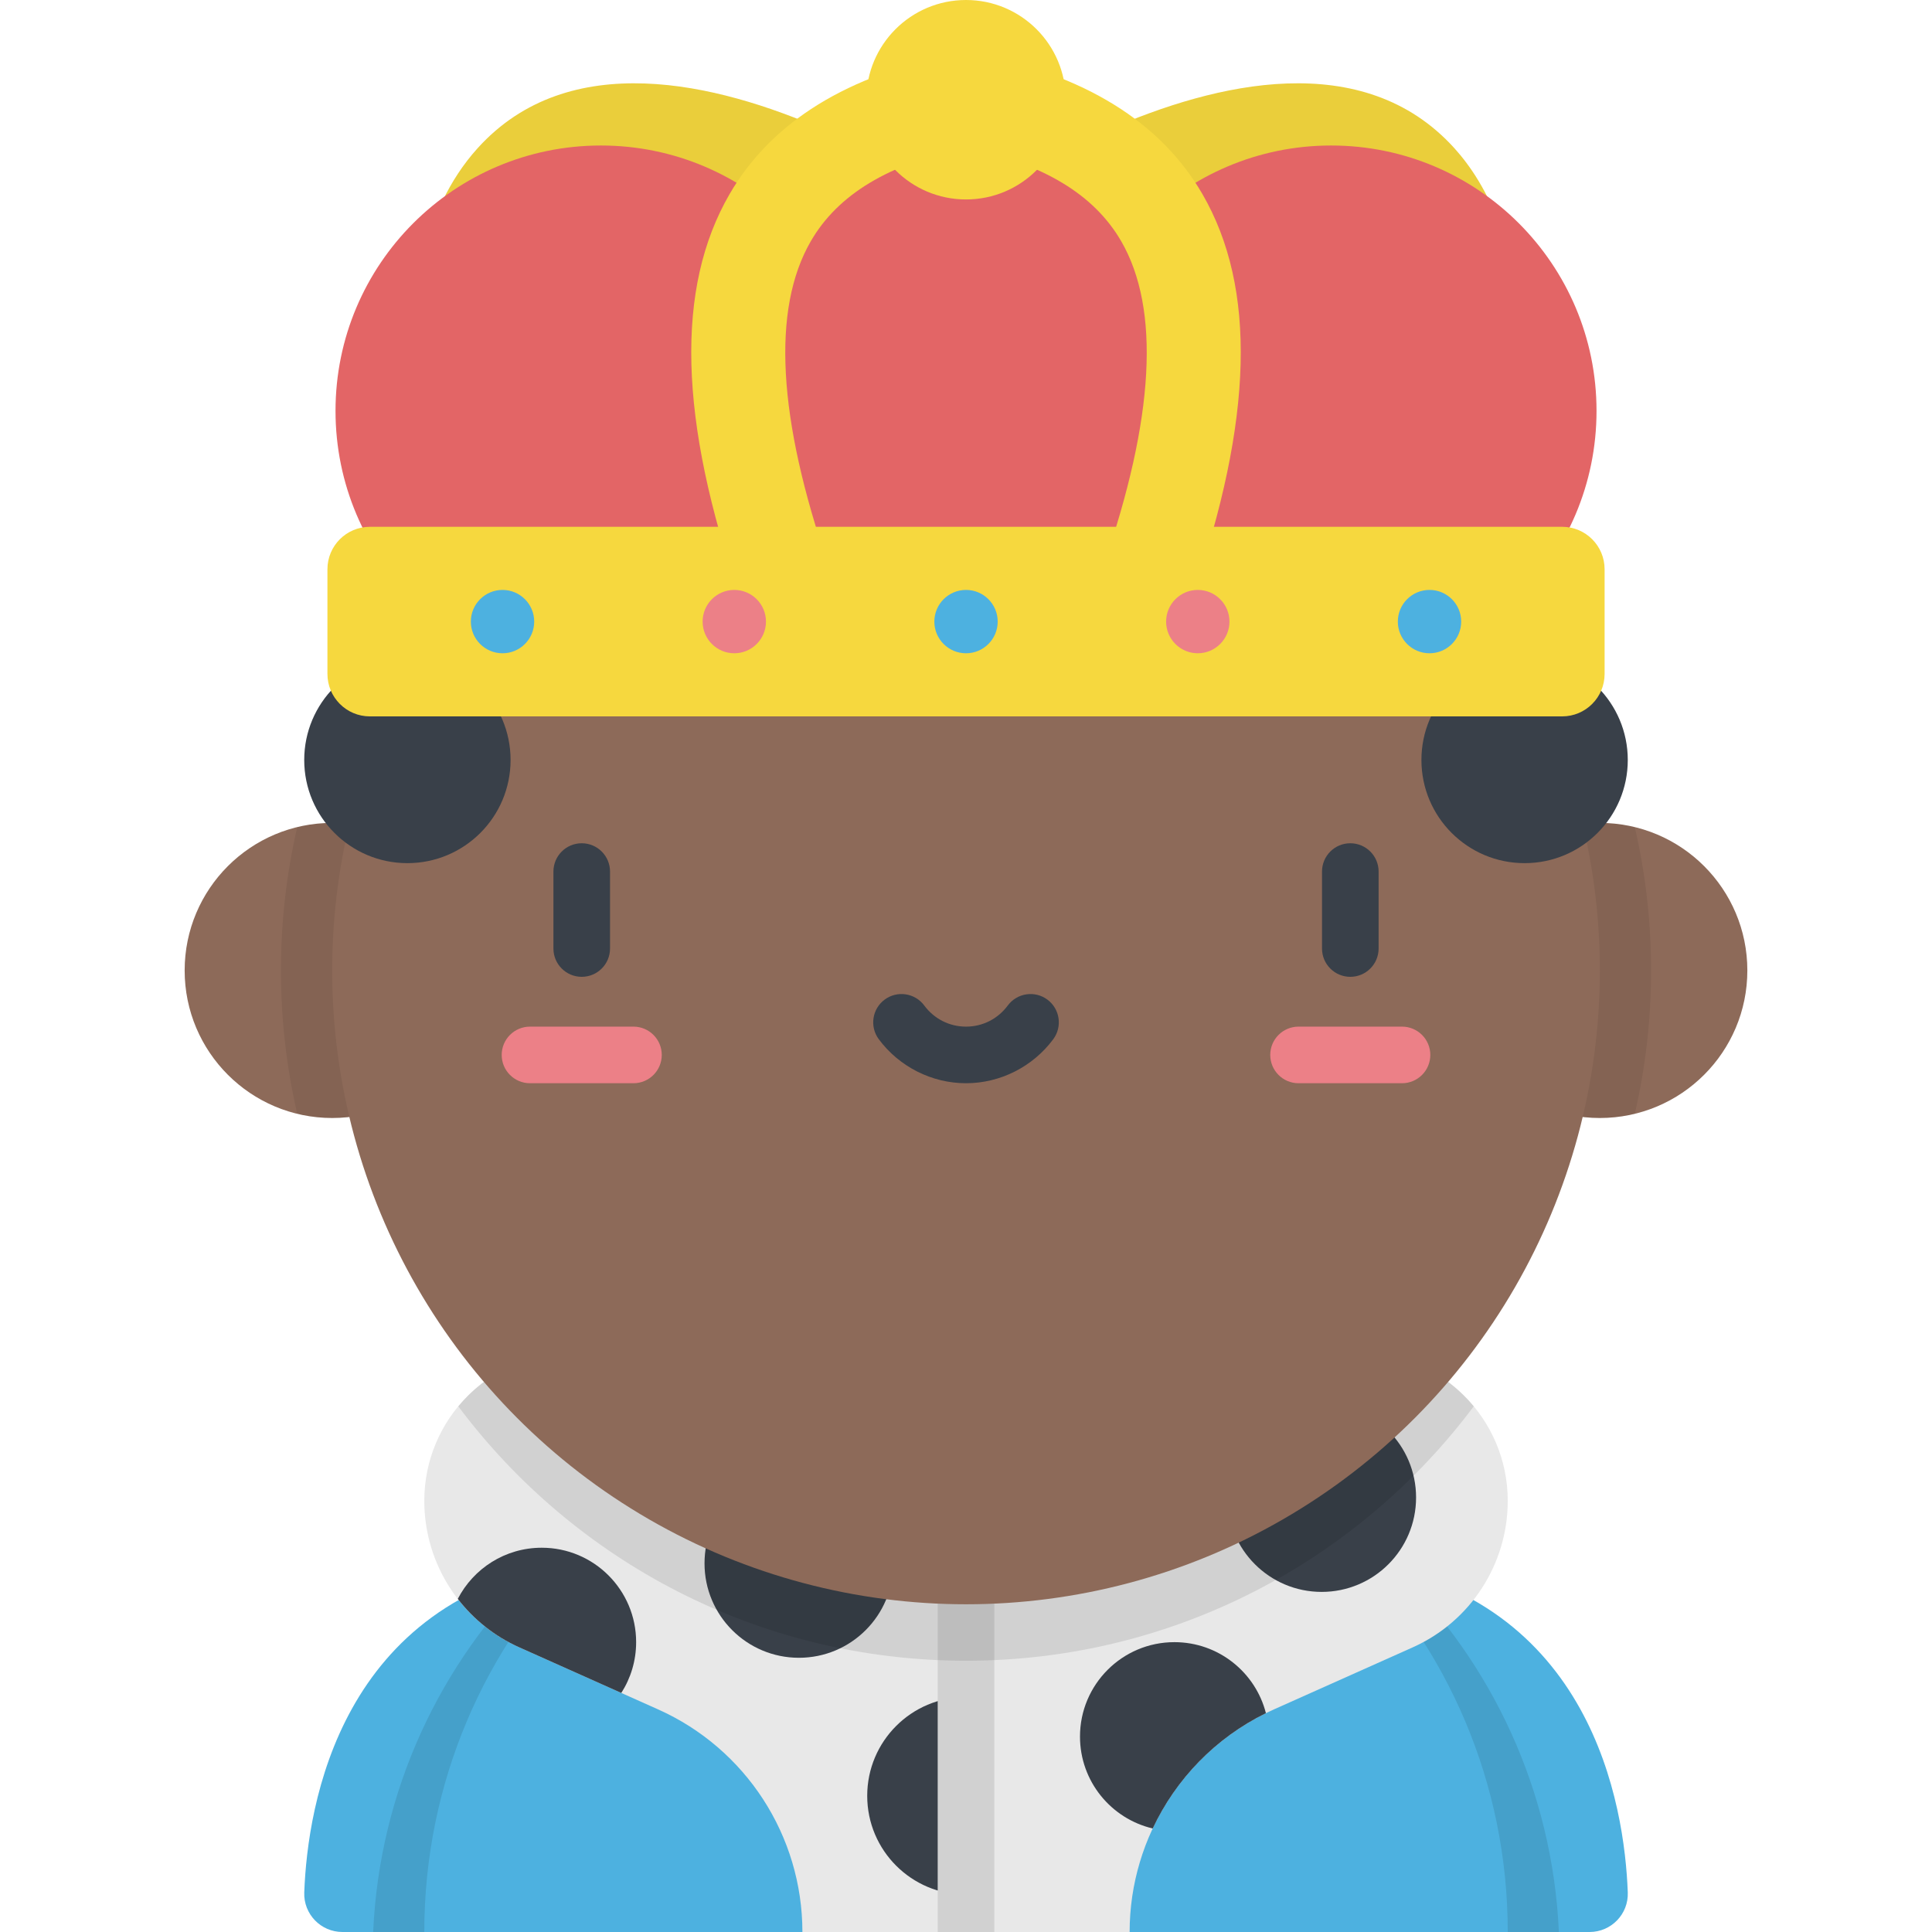 <?xml version="1.0" encoding="iso-8859-1"?>
<!-- Generator: Adobe Illustrator 19.0.0, SVG Export Plug-In . SVG Version: 6.00 Build 0)  -->
<svg version="1.1" id="Layer_1" xmlns="http://www.w3.org/2000/svg" xmlns:xlink="http://www.w3.org/1999/xlink" x="0px" y="0px"
	 viewBox="0 0 512 512" style="enable-background:new 0 0 512 512;" xml:space="preserve">
<path style="fill:#4DB1E0;" d="M151.044,414.07c-60.922,9.74-69.542,64.223-70.412,87.444C80.418,507.246,85.019,512,90.756,512
	h60.288V414.07z"/>
<path style="opacity:0.1;enable-background:new    ;" d="M141.889,415.974C116.722,440.607,100.583,474.42,98.89,512h52.154v-97.93
	C147.846,414.581,144.805,415.227,141.889,415.974z"/>
<path style="fill:#4DB1E0;" d="M360.966,414.07c60.922,9.74,69.542,64.223,70.412,87.444c0.215,5.733-4.387,10.486-10.123,10.486
	h-60.288v-97.93H360.966z"/>
<path style="opacity:0.1;enable-background:new    ;" d="M370.121,415.974c25.166,24.633,41.306,58.446,42.999,96.026h-52.154
	v-97.93C364.164,414.581,367.205,415.227,370.121,415.974z"/>
<path style="fill:#4DB1E0;" d="M399.567,512c0-79.287-64.275-143.562-143.562-143.562S112.443,432.713,112.443,512H399.567z"/>
<path style="fill:#E8E8E8;" d="M399.567,397.74L399.567,397.74c0,16.773-9.859,31.979-25.172,38.823l-36.775,16.438
	c-23.271,10.402-38.254,33.509-38.256,58.999l0,0h-86.718l0,0c-0.002-25.49-14.986-48.597-38.256-58.999l-36.775-16.438
	c-15.313-6.844-25.172-22.05-25.172-38.823l0,0c0-21.74,17.624-39.364,39.364-39.364h208.395
	C381.943,358.376,399.567,376,399.567,397.74z"/>
<g>
	<path style="fill:#394049;" d="M143.559,410.164c-9.686,0-18.08,5.506-22.239,13.556c4.209,5.453,9.748,9.917,16.295,12.843
		l27.035,12.085c2.486-3.887,3.933-8.503,3.933-13.46C168.583,421.367,157.379,410.164,143.559,410.164z"/>
	<circle style="fill:#394049;" cx="211.725" cy="414.31" r="25.02"/>
	<path style="fill:#394049;" d="M256.005,449.73c-14.461,0-26.184,11.723-26.184,26.184s11.723,26.184,26.184,26.184V449.73z"/>
	<path style="fill:#394049;" d="M311.233,435.188c-13.82,0-25.024,11.204-25.024,25.024c0,11.841,8.227,21.754,19.275,24.353
		c6.137-13.078,16.589-23.971,29.996-30.559C332.719,443.188,322.91,435.188,311.233,435.188z"/>
	<circle style="fill:#394049;" cx="350.255" cy="396.85" r="25.02"/>
</g>
<rect x="248.505" y="413.73" style="fill:#E8E8E8;" width="15" height="98.27"/>
<rect x="248.505" y="413.73" style="opacity:0.1;enable-background:new    ;" width="15" height="98.27"/>
<circle style="fill:#8D6A59;" cx="88.035" cy="257.18" r="39.1"/>
<path style="opacity:0.07;enable-background:new    ;" d="M88.04,218.086c-3.195,0-6.297,0.392-9.27,1.115
	c-2.821,12.205-4.313,24.919-4.313,37.981c0,13.062,1.492,25.776,4.313,37.981c2.973,0.723,6.075,1.115,9.27,1.115
	c21.592,0,39.096-17.504,39.096-39.096C127.136,235.59,109.633,218.086,88.04,218.086z"/>
<circle style="fill:#8D6A59;" cx="423.965" cy="257.18" r="39.1"/>
<path style="opacity:0.07;enable-background:new    ;" d="M423.97,218.086c3.195,0,6.297,0.392,9.27,1.115
	c2.821,12.205,4.313,24.919,4.313,37.981c0,13.062-1.492,25.776-4.313,37.981c-2.973,0.723-6.075,1.115-9.27,1.115
	c-21.592,0-39.096-17.504-39.096-39.096C384.874,235.59,402.377,218.086,423.97,218.086z"/>
<path style="opacity:0.1;enable-background:new    ;" d="M360.202,358.376H151.808c-12.222,0-23.143,5.571-30.363,14.311
	c30.632,40.931,79.503,67.422,134.561,67.422s103.928-26.491,134.561-67.422C383.346,363.947,372.425,358.376,360.202,358.376z"/>
<circle style="fill:#8D6A59;" cx="256.005" cy="257.18" r="167.97"/>
<g>
	<path style="fill:#394049;" d="M154.164,258.869c-4.143,0-7.5-3.357-7.5-7.5v-20.397c0-4.143,3.357-7.5,7.5-7.5s7.5,3.357,7.5,7.5
		v20.397C161.664,255.512,158.307,258.869,154.164,258.869z"/>
	<path style="fill:#394049;" d="M357.846,258.869c-4.143,0-7.5-3.357-7.5-7.5v-20.397c0-4.143,3.357-7.5,7.5-7.5s7.5,3.357,7.5,7.5
		v20.397C365.346,255.512,361.988,258.869,357.846,258.869z"/>
</g>
<g>
	<path style="fill:#EC8087;" d="M167.874,287.067h-27.419c-4.143,0-7.5-3.357-7.5-7.5s3.357-7.5,7.5-7.5h27.419
		c4.143,0,7.5,3.357,7.5,7.5S172.017,287.067,167.874,287.067z"/>
	<path style="fill:#EC8087;" d="M371.548,287.067h-27.419c-4.143,0-7.5-3.357-7.5-7.5s3.357-7.5,7.5-7.5h27.419
		c4.142,0,7.5,3.357,7.5,7.5S375.69,287.067,371.548,287.067z"/>
</g>
<g>
	<path style="fill:#394049;" d="M256.005,287.067c-9.058,0-17.701-4.362-23.12-11.669c-2.467-3.327-1.77-8.024,1.557-10.492
		c3.326-2.465,8.024-1.772,10.492,1.557c2.642,3.562,6.677,5.605,11.071,5.605s8.43-2.043,11.071-5.605
		c2.469-3.327,7.167-4.023,10.492-1.557c3.327,2.468,4.023,7.165,1.557,10.492C273.706,282.705,265.063,287.067,256.005,287.067z"/>
	<circle style="fill:#394049;" cx="107.965" cy="201.4" r="27.343"/>
	<circle style="fill:#394049;" cx="404.035" cy="201.4" r="27.343"/>
</g>
<path style="fill:#F6D83E;" d="M124.131,154.032c-8.126-14.365-13.71-35.717-14.574-55.724c-0.754-17.51,1.585-41.965,17.022-59.036
	c24.184-26.742,63.307-17.378,91.869-4.815l-10.019,22.78c-21.068-9.266-49.162-17.007-63.39-1.272
	c-17.055,18.859-11.389,64.35,0.755,85.815L124.131,154.032z"/>
<path style="opacity:0.05;enable-background:new    ;" d="M124.131,154.032c-8.126-14.365-13.71-35.717-14.574-55.724
	c-0.754-17.51,1.585-41.965,17.022-59.036c24.184-26.742,63.307-17.378,91.869-4.815l-10.019,22.78
	c-21.068-9.266-49.162-17.007-63.39-1.272c-17.055,18.859-11.389,64.35,0.755,85.815L124.131,154.032z"/>
<path style="fill:#F6D83E;" d="M387.873,154.032l-21.662-12.253c12.143-21.465,17.809-66.956,0.754-85.815
	c-14.228-15.734-42.325-7.992-63.39,1.272l-10.019-22.78c28.562-12.563,67.685-21.929,91.869,4.815
	c8.52,9.422,18.39,27.313,17.022,59.036C401.583,118.315,395.998,139.667,387.873,154.032z"/>
<path style="opacity:0.05;enable-background:new    ;" d="M387.873,154.032l-21.662-12.253
	c12.143-21.465,17.809-66.956,0.754-85.815c-14.228-15.734-42.325-7.992-63.39,1.272l-10.019-22.78
	c28.562-12.563,67.685-21.929,91.869,4.815c8.52,9.422,18.39,27.313,17.022,59.036C401.583,118.315,395.998,139.667,387.873,154.032
	z"/>
<g>
	<circle style="fill:#E36566;" cx="159.245" cy="108.89" r="70.33"/>
	<circle style="fill:#E36566;" cx="352.765" cy="108.89" r="70.33"/>
	<circle style="fill:#E36566;" cx="256.005" cy="108.89" r="70.33"/>
</g>
<g>
	<path style="fill:#F6D83E;" d="M315.909,158.174l-23.519-8.136c13.55-39.169,15.144-68.142,4.74-86.116
		c-7.169-12.385-20.637-20.512-41.128-24.804c-20.491,4.292-33.958,12.419-41.128,24.804c-10.404,17.974-8.809,46.947,4.74,86.116
		l-23.519,8.136c-16.243-46.958-17.146-81.866-2.759-106.72c11.117-19.205,31.418-31.737,60.337-37.249l2.329-0.444l2.329,0.444
		c28.919,5.512,49.219,18.043,60.337,37.249C333.054,76.308,332.152,111.216,315.909,158.174z"/>
	<path style="fill:#F6D83E;" d="M413.988,189.851H98.022c-6.212,0-11.248-5.036-11.248-11.248v-27.747
		c0-6.212,5.036-11.248,11.248-11.248h315.966c6.212,0,11.248,5.036,11.248,11.248v27.747
		C425.236,184.815,420.2,189.851,413.988,189.851z"/>
</g>
<circle style="fill:#4DB1E0;" cx="256.005" cy="164.73" r="8.394"/>
<circle style="fill:#EC8087;" cx="194.595" cy="164.73" r="8.394"/>
<circle style="fill:#4DB1E0;" cx="133.175" cy="164.73" r="8.394"/>
<circle style="fill:#EC8087;" cx="317.425" cy="164.73" r="8.394"/>
<circle style="fill:#4DB1E0;" cx="378.835" cy="164.73" r="8.394"/>
<circle style="fill:#F6D83E;" cx="256.005" cy="26.429" r="26.429"/>
<g>
</g>
<g>
</g>
<g>
</g>
<g>
</g>
<g>
</g>
<g>
</g>
<g>
</g>
<g>
</g>
<g>
</g>
<g>
</g>
<g>
</g>
<g>
</g>
<g>
</g>
<g>
</g>
<g>
</g>
</svg>

